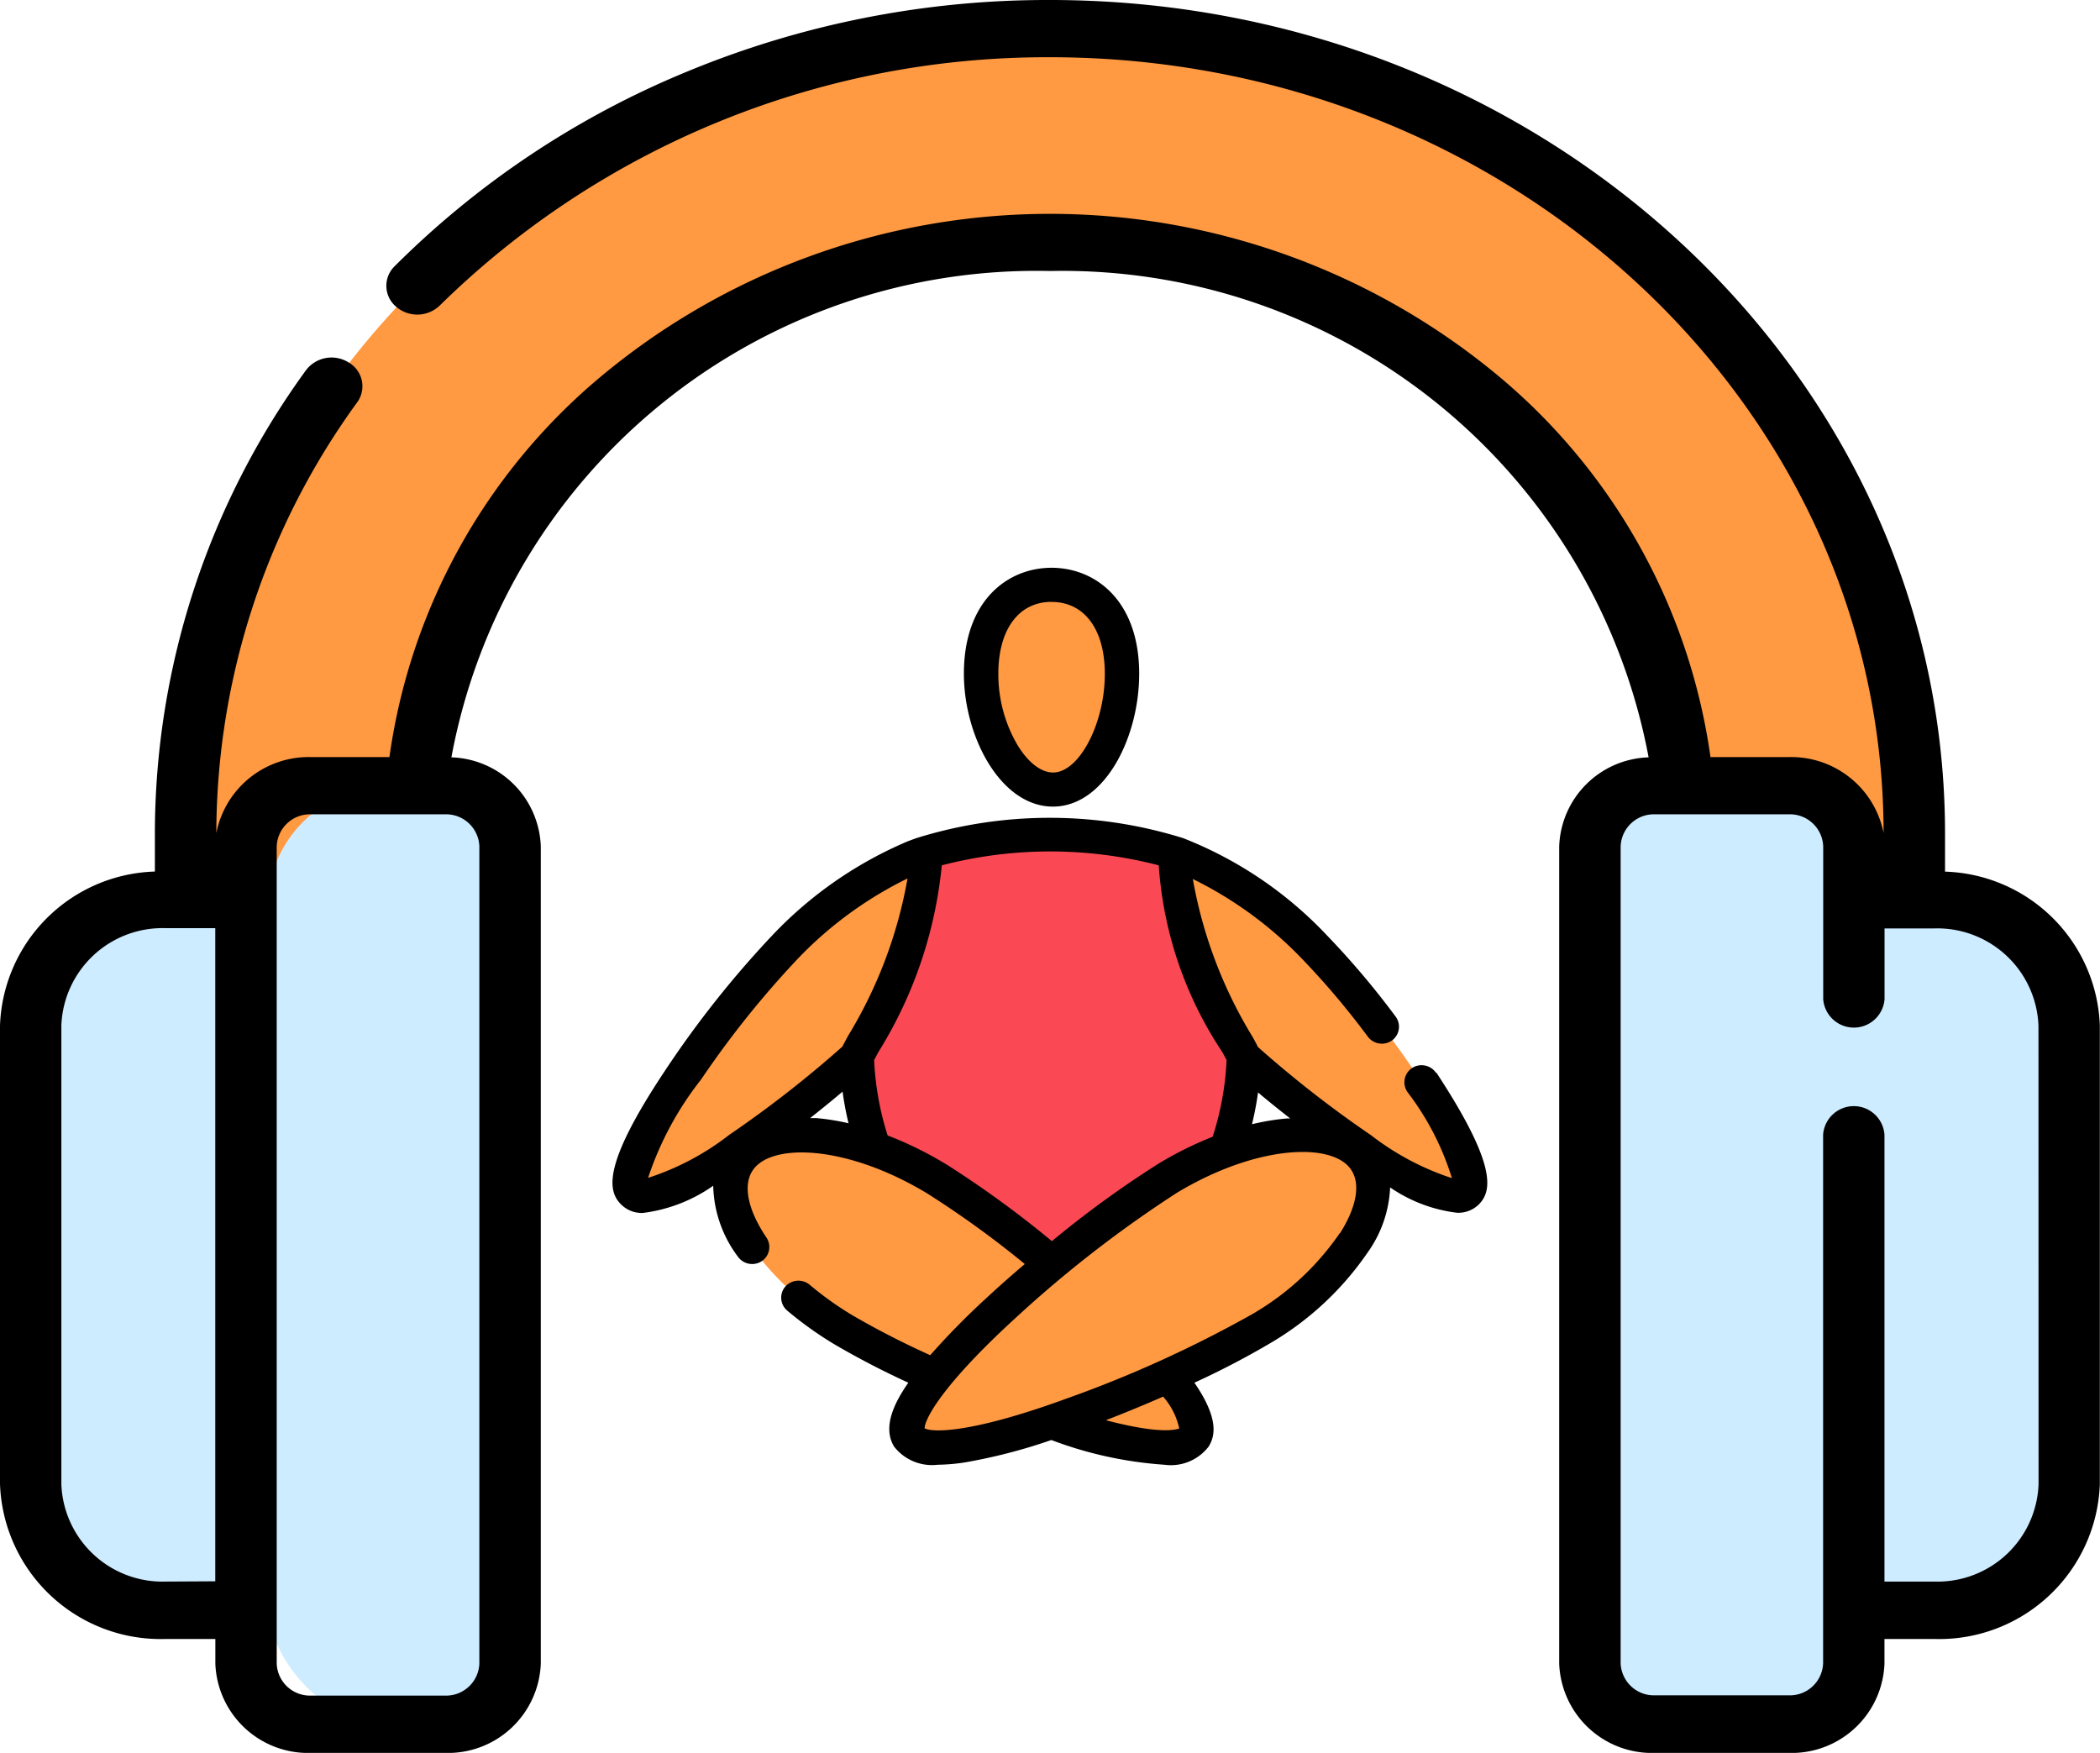 <svg id="icon_:_meditation" data-name="icon : meditation" xmlns="http://www.w3.org/2000/svg" xmlns:xlink="http://www.w3.org/1999/xlink" width="23.959" height="20" viewBox="0 0 23.959 20">
  <defs>
    <clipPath id="clip-path">
      <rect id="Rectangle_1643" data-name="Rectangle 1643" width="23.959" height="20" fill="none"/>
    </clipPath>
  </defs>
  <g id="Group_3480" data-name="Group 3480">
    <g id="Group_3477" data-name="Group 3477" clip-path="url(#clip-path)">
      <path id="Path_6450" data-name="Path 6450" d="M19.365,28.926a10.67,10.67,0,0,1-2.227,1.647c-.248.119-.437.163-.513.084-.279-.294,1.105-2.177,1.729-2.8a5.124,5.124,0,0,1,.988-.787,3.742,3.742,0,0,1,2.035-.5c.407,0-1.395,1.725-2.012,2.349" transform="translate(-9.397 -17.054)" fill="#ff9a42"/>
      <path id="Path_6451" data-name="Path 6451" d="M32.308,30.66c-.072.075-.245.039-.474-.066a10.519,10.519,0,0,1-2.266-1.666c-.326-.33-.982-.967-1.469-1.5-.435-.47-.734-.854-.542-.854.177,0,.346.006.511.02a3.49,3.49,0,0,1,1.892.723,5.927,5.927,0,0,1,.62.541c.623.621,2.008,2.5,1.728,2.8" transform="translate(-15.577 -17.056)" fill="#ff9a42"/>
      <path id="Path_6452" data-name="Path 6452" d="M26.956,29.12a3.181,3.181,0,0,1-.8,2.069,1.927,1.927,0,0,1-1.4.648,2.556,2.556,0,0,1-2.209-2.717c0-.043.934-1.583.754-2.317a4.912,4.912,0,0,1,2.91,0c-.18.735.756,2.275.754,2.317" transform="translate(-12.768 -17.059)" fill="#fa4954"/>
      <path id="Path_6453" data-name="Path 6453" d="M21.565,34.985c-.96-.578-1.974-.661-2.265-.185s.25,1.33,1.21,1.909,3.712,1.708,4,1.232-1.988-2.378-2.947-2.956" transform="translate(-10.889 -21.539)" fill="#ff9a42"/>
      <path id="Path_6454" data-name="Path 6454" d="M26.833,34.985c.96-.578,1.974-.661,2.265-.185s-.25,1.33-1.21,1.909-3.712,1.708-4,1.232,1.988-2.378,2.947-2.956" transform="translate(-13.517 -21.539)" fill="#ff9a42"/>
      <path id="Path_6455" data-name="Path 6455" d="M27.426,21.019c0-.661-.36-1.015-.8-1.015s-.8.354-.8,1.015.376,1.321.819,1.321.788-.66.788-1.321" transform="translate(-14.626 -13.332)" fill="#ff9a42"/>
      <path id="Path_6456" data-name="Path 6456" d="M25.523,29.046a.156.156,0,0,0-.025-.031.2.2,0,0,0-.214-.042.195.195,0,0,0-.084.295,3.129,3.129,0,0,1,.505.979,3.057,3.057,0,0,1-.923-.49,12.684,12.684,0,0,1-1.29-1.006c-.014-.029-.033-.066-.062-.117a5.176,5.176,0,0,1-.681-1.8A4.438,4.438,0,0,1,24,27.75a9.106,9.106,0,0,1,.748.886.2.2,0,0,0,.275.039.194.194,0,0,0,.04-.271h0a9.413,9.413,0,0,0-.784-.927,4.512,4.512,0,0,0-1.64-1.109,5.108,5.108,0,0,0-3.045,0c-.033.012-.066.024-.1.037a4.589,4.589,0,0,0-1.543,1.072,11.5,11.5,0,0,0-1.228,1.55c-.706,1.062-.652,1.363-.5,1.517a.333.333,0,0,0,.254.1,1.781,1.781,0,0,0,.8-.31,1.4,1.4,0,0,0,.281.808.2.2,0,0,0,.272.053.194.194,0,0,0,.055-.269v0c-.209-.31-.269-.586-.164-.757.2-.329,1.07-.307,1.995.251a11.248,11.248,0,0,1,1.116.807c-.157.133-.31.269-.451.4a8.571,8.571,0,0,0-.628.64,9.588,9.588,0,0,1-.889-.456,3.778,3.778,0,0,1-.487-.348.2.2,0,0,0-.277.021.193.193,0,0,0,.02.273h0a4.118,4.118,0,0,0,.538.385,9.507,9.507,0,0,0,.845.439c-.151.217-.3.5-.163.728a.549.549,0,0,0,.5.208,2.144,2.144,0,0,0,.311-.027,6.306,6.306,0,0,0,.984-.255,4.49,4.49,0,0,0,1.289.282.543.543,0,0,0,.506-.208c.071-.116.122-.313-.163-.728a9.455,9.455,0,0,0,.845-.439,3.476,3.476,0,0,0,1.138-1.056A1.375,1.375,0,0,0,25,30.353a1.708,1.708,0,0,0,.763.289.333.333,0,0,0,.254-.1c.146-.153.2-.45-.49-1.5Zm-2.034.22c.118.1.243.2.371.3l-.036,0a2.652,2.652,0,0,0-.4.066,3.661,3.661,0,0,0,.07-.368m-6.365-.128a10.9,10.9,0,0,1,1.11-1.389,4.419,4.419,0,0,1,1.255-.919,5.173,5.173,0,0,1-.681,1.8c-.028.052-.047.089-.062.118a12.756,12.756,0,0,1-1.291,1.007,3.023,3.023,0,0,1-.926.491,3.685,3.685,0,0,1,.595-1.11m1.256.426c.127-.1.25-.2.368-.3a3.552,3.552,0,0,0,.068.361,2.628,2.628,0,0,0-.368-.059l-.068,0m1.538.52a4.109,4.109,0,0,0-.656-.322,3.329,3.329,0,0,1-.154-.86l.047-.089a4.93,4.93,0,0,0,.725-2.133,4.915,4.915,0,0,1,2.475,0,4.378,4.378,0,0,0,.727,2.133l.047.089a3.3,3.3,0,0,1-.159.875,4.134,4.134,0,0,0-.616.306,11.771,11.771,0,0,0-1.218.885,11.771,11.771,0,0,0-1.218-.885m2.675,3.02c-.039.017-.222.071-.841-.092.218-.084.438-.175.653-.269A.8.8,0,0,1,22.593,33.1Zm1.828-2.227a3.08,3.08,0,0,1-1.01.931,13.666,13.666,0,0,1-2.127.964c-1.1.4-1.522.378-1.6.332,0-.093.174-.468,1.037-1.258a13.6,13.6,0,0,1,1.842-1.429c.925-.557,1.8-.58,1.995-.25.1.163.049.422-.135.712Z" transform="translate(-9.14 -16.805)"/>
      <path id="Path_6457" data-name="Path 6457" d="M26.383,22.282c.588,0,.984-.784.984-1.516,0-.835-.5-1.209-1-1.209s-1,.374-1,1.209c0,.716.418,1.516,1.017,1.516m-.016-2.335c.375,0,.607.314.607.82,0,.568-.293,1.126-.591,1.126-.137,0-.287-.116-.408-.318a1.6,1.6,0,0,1-.216-.808c0-.507.233-.821.608-.821Z" transform="translate(-14.37 -13.079)"/>
      <path id="Path_6467" data-name="Path 6467" d="M24.609,11.484H21.991V9.939a7.017,7.017,0,0,0-7.244-6.747A7.017,7.017,0,0,0,7.5,9.939v1.544H4.886V9.939C4.886,4.874,9.31.754,14.747.754s9.861,4.12,9.861,9.185Z" transform="translate(-2.768 -0.427)" fill="#ff9a42"/>
      <path id="Path_6468" data-name="Path 6468" d="M3.594,31.788h-1.4A1.438,1.438,0,0,1,.754,30.349V25.121a1.438,1.438,0,0,1,1.438-1.438h1.4Z" transform="translate(-0.427 -13.416)" fill="#ceecff"/>
      <rect id="Rectangle_1642" data-name="Rectangle 1642" width="2.806" height="10.709" rx="1.403" transform="translate(3.048 8.965)" fill="#ceecff"/>
      <path id="Path_6469" data-name="Path 6469" d="M47.427,23.683h1.5a1.494,1.494,0,0,1,1.544,1.438v5.228a1.494,1.494,0,0,1-1.544,1.438h-1.5Z" transform="translate(-26.867 -13.416)" fill="#ceecff"/>
      <path id="Path_6470" data-name="Path 6470" d="M42.588,20.679h1.524a.72.72,0,0,1,.744.693v9.322a.72.72,0,0,1-.744.693H42.588a.72.72,0,0,1-.744-.693V21.372A.72.72,0,0,1,42.588,20.679Z" transform="translate(-23.705 -11.715)" fill="#ceecff"/>
      <path id="Path_6471" data-name="Path 6471" d="M22.191,9.945V9.512C22.191,4.267,17.61,0,11.979,0A10.749,10.749,0,0,0,7.834.819,10.212,10.212,0,0,0,4.5,3.04.311.311,0,0,0,4.52,3.5a.369.369,0,0,0,.5-.017A9.881,9.881,0,0,1,11.979.653c5.242,0,9.507,3.97,9.511,8.852a1.074,1.074,0,0,0-1.082-.867h-.893A6.91,6.91,0,0,0,17.108,4.3,8,8,0,0,0,6.82,4.326,6.9,6.9,0,0,0,4.443,8.638H3.55a1.074,1.074,0,0,0-1.082.867A8.385,8.385,0,0,1,4.077,4.588a.313.313,0,0,0-.1-.453.366.366,0,0,0-.486.089A9,9,0,0,0,1.767,9.512v.432A1.823,1.823,0,0,0,0,11.7v5.231A1.834,1.834,0,0,0,1.893,18.7h.564v.283A1.059,1.059,0,0,0,3.55,20H5.076A1.06,1.06,0,0,0,6.17,18.981V9.657A1.054,1.054,0,0,0,5.15,8.641a6.788,6.788,0,0,1,6.829-5.549,6.805,6.805,0,0,1,6.83,5.549,1.053,1.053,0,0,0-1.02,1.017v9.324A1.059,1.059,0,0,0,18.883,20h1.525A1.059,1.059,0,0,0,21.5,18.981V18.7h.564a1.834,1.834,0,0,0,1.893-1.763V11.7A1.823,1.823,0,0,0,22.191,9.945Zm-20.3,8.1A1.155,1.155,0,0,1,.7,16.935V11.7a1.155,1.155,0,0,1,1.192-1.11h.564v7.452ZM5.469,9.657v9.324a.38.38,0,0,1-.393.365H3.55a.38.38,0,0,1-.393-.365V9.657a.38.38,0,0,1,.393-.366H5.076a.38.38,0,0,1,.393.366m17.789,7.278a1.154,1.154,0,0,1-1.192,1.11H21.5v-5.1a.351.351,0,0,0-.7,0v6.033a.38.38,0,0,1-.393.365H18.883a.38.38,0,0,1-.393-.365V9.657a.38.38,0,0,1,.393-.366h1.525a.38.38,0,0,1,.393.366V11.4a.351.351,0,0,0,.7,0v-.807h.564a1.155,1.155,0,0,1,1.192,1.11Z" transform="translate(0 0)"/>
    </g>
  </g>
</svg>
